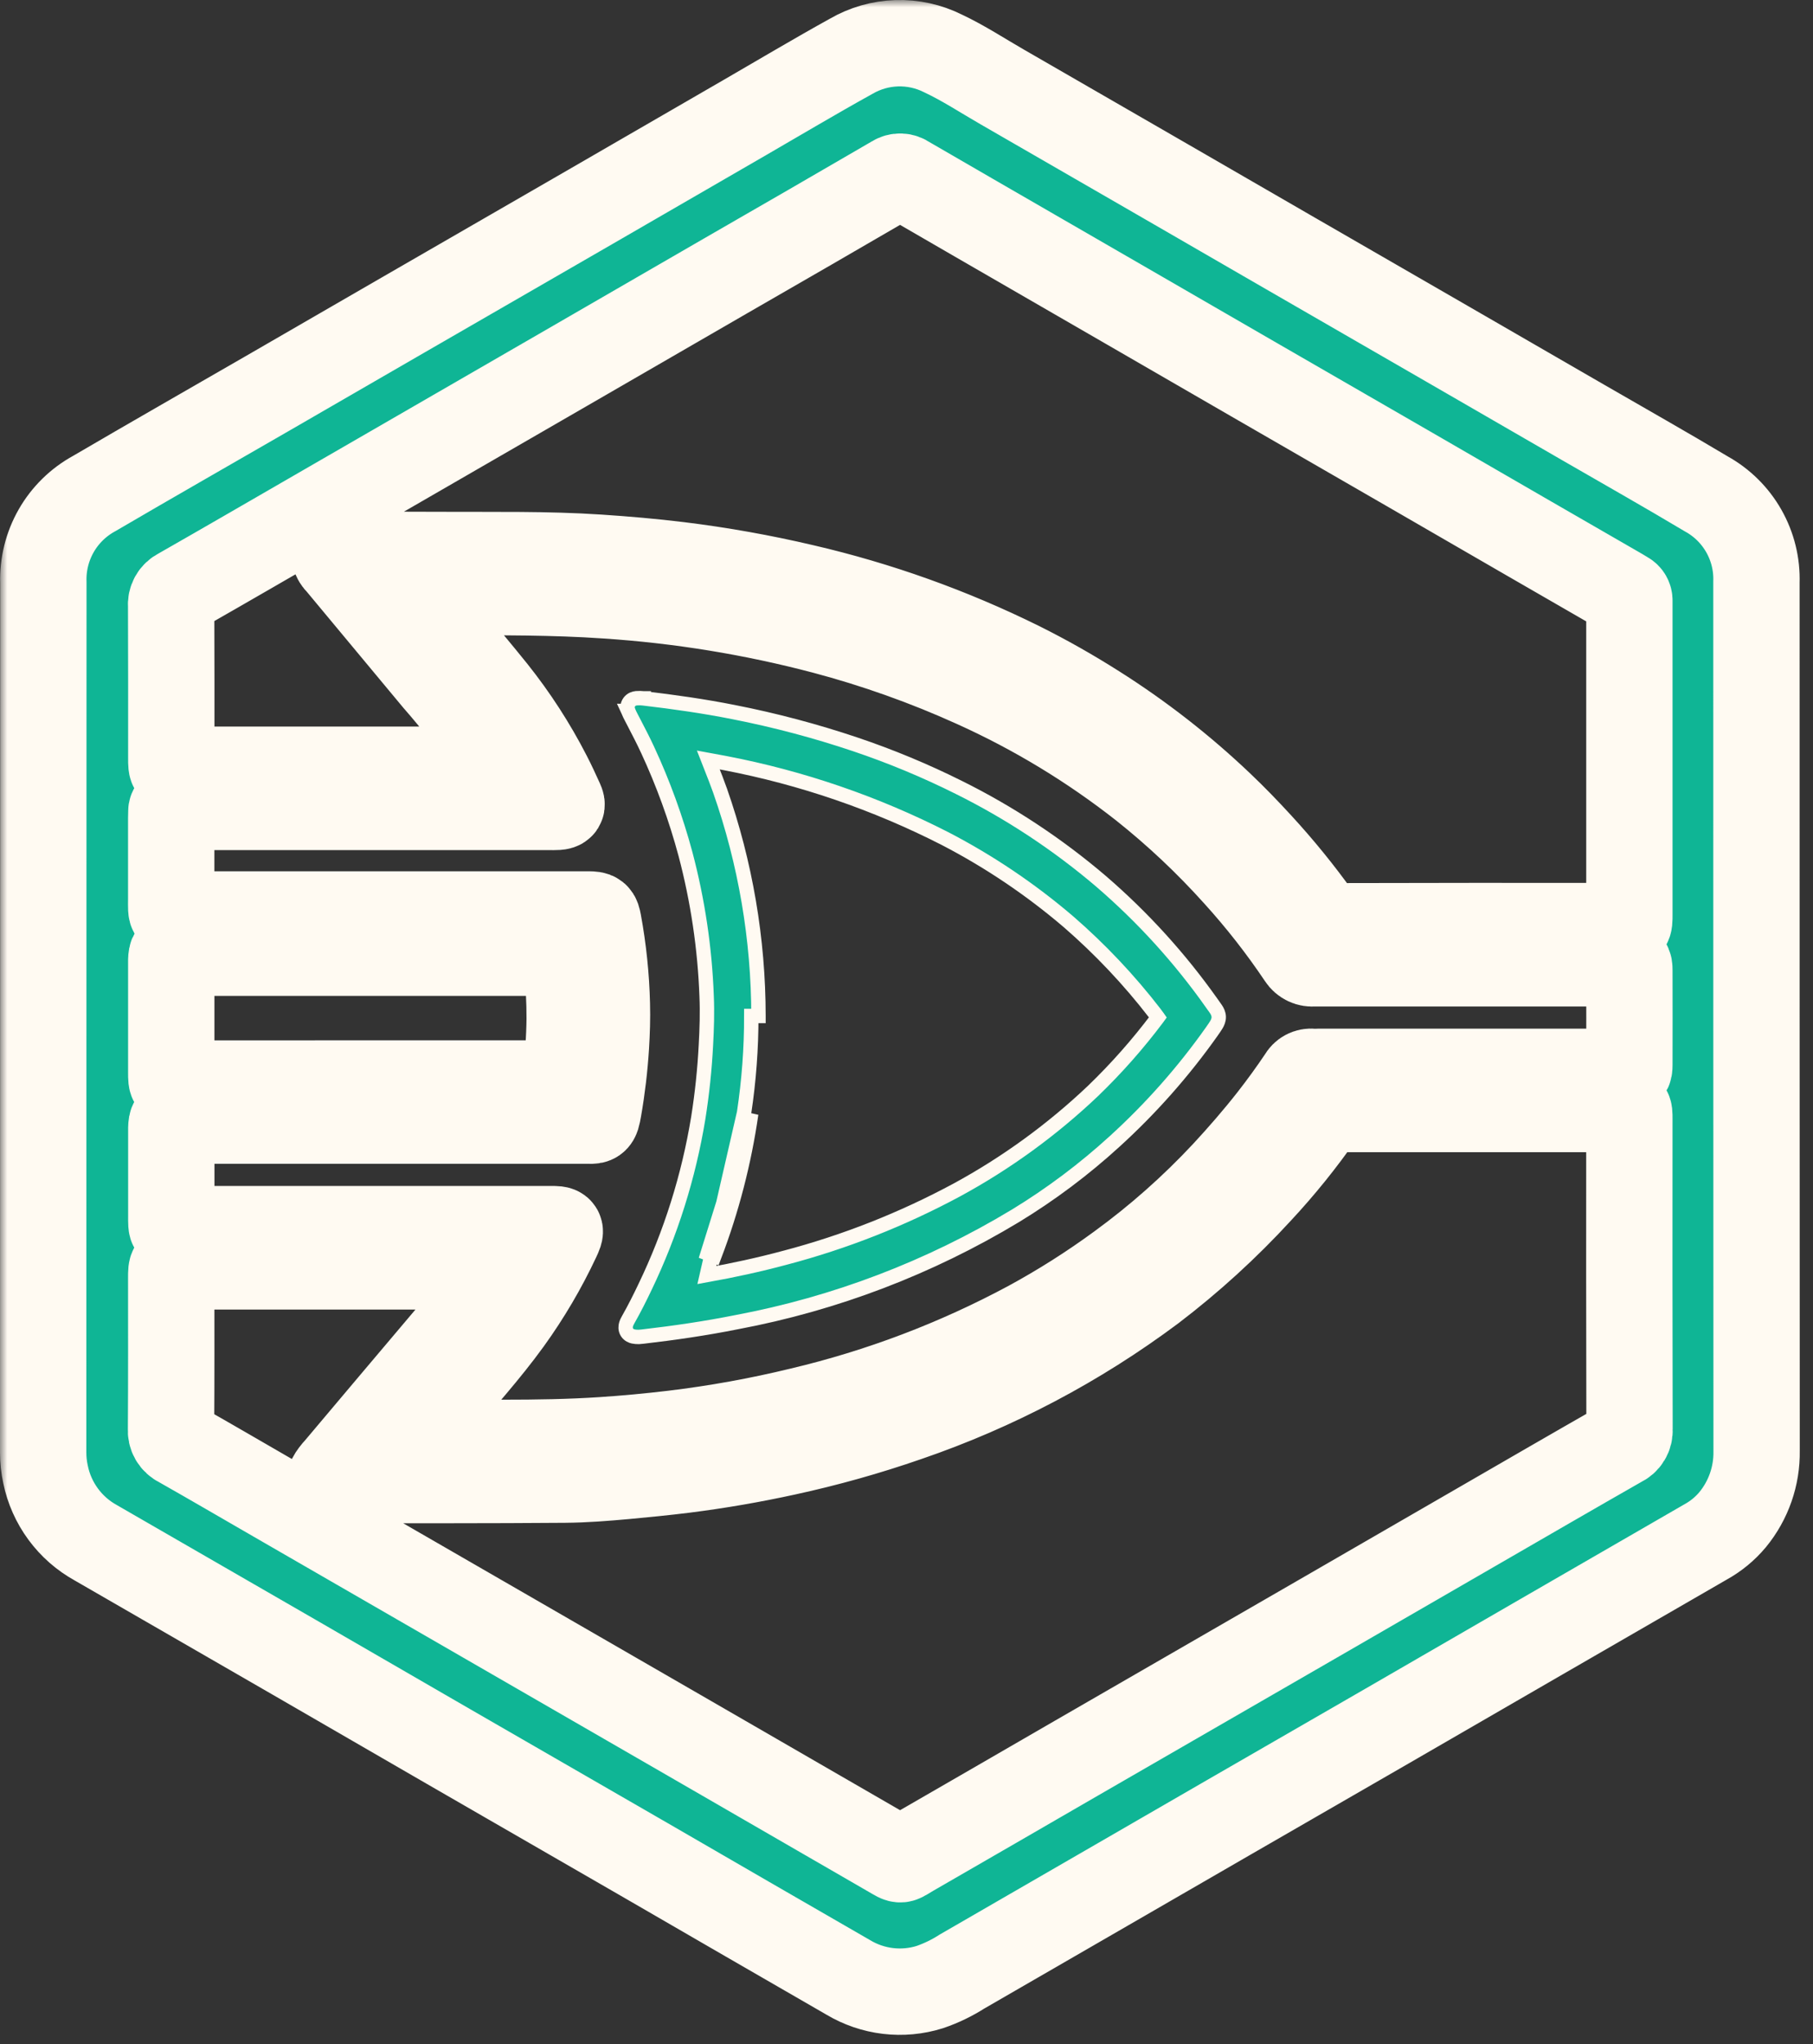 <svg width="126" height="142" viewBox="0 0 126 142" fill="none" xmlns="http://www.w3.org/2000/svg">
<rect x="0" y="0" width="126" height="142" fill="#333333" stroke="none"/>
<mask id="path-1-outside-1" maskUnits="userSpaceOnUse" x="0" y="0.001" width="126" height="142" fill="black">
<rect fill="white" y="0.001" width="126" height="142"/>
<path d="M122.071 70.667C122.071 80.706 122.074 90.745 122.08 100.784C122.109 102.521 121.519 104.211 120.417 105.553C119.891 106.183 119.252 106.709 118.533 107.105C114.728 109.305 110.92 111.503 107.11 113.699C103.539 115.761 99.969 117.825 96.4 119.891C92.71 122.021 89.019 124.149 85.328 126.275C82.509 127.902 79.691 129.53 76.873 131.16C73.54 133.086 70.205 135.012 66.868 136.938C66.164 137.388 65.409 137.753 64.619 138.024C63.681 138.317 62.691 138.409 61.714 138.293C60.738 138.177 59.797 137.856 58.953 137.351C54.257 134.646 49.565 131.934 44.876 129.217C40.316 126.585 35.755 123.955 31.192 121.327C27.62 119.265 24.05 117.201 20.482 115.134C16.807 113.012 13.131 110.892 9.454 108.775C8.524 108.239 7.592 107.707 6.664 107.166C5.771 106.674 4.996 105.995 4.392 105.174C3.788 104.354 3.369 103.412 3.164 102.414C3.055 101.914 3 101.404 3 100.893C3 80.747 3.004 60.6 3.013 40.453C2.974 39.197 3.284 37.955 3.908 36.865C4.533 35.775 5.448 34.88 6.551 34.279C10.537 31.947 14.551 29.658 18.551 27.349C21.71 25.526 24.868 23.701 28.024 21.875C32.363 19.371 36.702 16.867 41.042 14.364C44.614 12.302 48.183 10.238 51.75 8.172C54.214 6.748 56.659 5.289 59.15 3.912C60.115 3.351 61.204 3.039 62.319 3.004C63.435 2.969 64.541 3.213 65.539 3.712C66.957 4.379 68.273 5.245 69.631 6.027C73.322 8.152 77.012 10.28 80.7 12.411C83.622 14.098 86.543 15.786 89.464 17.475C93.169 19.614 96.874 21.752 100.579 23.887C103.723 25.702 106.866 27.518 110.009 29.334C112.871 30.988 115.75 32.614 118.588 34.308C119.678 34.911 120.58 35.803 121.194 36.887C121.809 37.97 122.111 39.202 122.069 40.447C122.072 50.52 122.072 60.594 122.071 70.667ZM23.264 38.615C23.455 38.534 23.665 38.508 23.869 38.542C26.153 38.542 28.436 38.537 30.72 38.55C34.348 38.57 37.977 38.497 41.603 38.737C43.473 38.861 45.337 39.021 47.197 39.249C50.105 39.607 52.992 40.123 55.845 40.793C61.047 41.999 66.092 43.803 70.879 46.169C72.694 47.074 74.461 48.073 76.173 49.161C79.272 51.12 82.171 53.379 84.827 55.906C85.753 56.786 86.643 57.706 87.507 58.647C88.986 60.251 90.363 61.945 91.632 63.719C91.752 63.92 91.925 64.084 92.131 64.193C92.338 64.303 92.57 64.353 92.804 64.34C99.349 64.323 105.894 64.319 112.439 64.329C113.239 64.329 113.239 64.329 113.239 63.504V42.182C113.239 42.029 113.239 41.875 113.239 41.722C113.242 41.636 113.221 41.552 113.179 41.477C113.137 41.403 113.075 41.342 113 41.3C112.868 41.221 112.739 41.14 112.606 41.063C110.436 39.811 108.266 38.56 106.096 37.309C103.425 35.767 100.755 34.223 98.085 32.678C94.396 30.549 90.706 28.421 87.015 26.292C84.093 24.606 81.172 22.918 78.251 21.227L67.892 15.245C66.269 14.308 64.647 13.369 63.025 12.428C62.898 12.332 62.744 12.277 62.585 12.271C62.425 12.265 62.268 12.308 62.134 12.395C58.231 14.665 54.322 16.925 50.406 19.175C46.585 21.383 42.765 23.591 38.944 25.8C33.395 29.005 27.847 32.209 22.3 35.41C19.023 37.301 15.752 39.2 12.465 41.074C12.276 41.165 12.12 41.311 12.018 41.494C11.916 41.677 11.873 41.887 11.895 42.095C11.911 45.623 11.903 49.151 11.904 52.679C11.904 53.465 11.904 53.466 12.694 53.466H34.216C34.336 53.466 34.455 53.466 34.574 53.466C34.796 53.461 34.848 53.353 34.741 53.166C34.568 52.872 34.389 52.582 34.208 52.293C33.027 50.52 31.73 48.827 30.323 47.227C28.066 44.517 25.81 41.807 23.555 39.096C23.411 38.969 23.31 38.801 23.264 38.615V38.615ZM22.939 102.721C23.086 102.463 23.264 102.224 23.47 102.009C24.709 100.536 25.95 99.064 27.193 97.595C28.567 95.968 29.942 94.342 31.318 92.717C32.438 91.41 33.463 90.024 34.384 88.569C34.484 88.416 34.679 88.25 34.591 88.075C34.484 87.865 34.223 87.963 34.03 87.963C26.906 87.958 19.782 87.958 12.657 87.963C11.901 87.963 11.9 87.963 11.9 88.738C11.9 92.249 11.91 95.76 11.887 99.271C11.867 99.487 11.914 99.705 12.023 99.893C12.132 100.081 12.297 100.23 12.495 100.32C14.704 101.57 16.895 102.852 19.095 104.12L33.886 112.652C38.579 115.36 43.273 118.068 47.967 120.776C52.601 123.451 57.234 126.127 61.867 128.805C62.706 129.29 62.477 129.243 63.367 128.731C67.194 126.531 71.01 124.315 74.832 122.108C80.41 118.887 85.989 115.668 91.569 112.451C95.259 110.321 98.948 108.19 102.636 106.058C105.971 104.132 109.303 102.2 112.648 100.292C112.839 100.208 113 100.067 113.107 99.888C113.215 99.708 113.264 99.5 113.248 99.292C113.233 92.1 113.229 84.907 113.238 77.714C113.238 77.036 113.238 77.036 112.553 77.032H100.9C98.156 77.032 95.412 77.032 92.668 77.032C92.501 77.013 92.332 77.04 92.18 77.111C92.028 77.181 91.897 77.293 91.804 77.432C90.499 79.307 89.062 81.086 87.504 82.757C85.231 85.231 82.745 87.498 80.072 89.533C74.898 93.393 69.154 96.422 63.047 98.512C60.293 99.467 57.484 100.256 54.636 100.874C52.288 101.388 49.921 101.796 47.536 102.097C46.184 102.265 44.83 102.397 43.473 102.524C42.065 102.651 40.653 102.764 39.243 102.775C33.977 102.817 28.71 102.803 23.443 102.808C23.27 102.833 23.094 102.802 22.939 102.721ZM28.439 100.154C28.648 100.217 28.867 100.24 29.084 100.222C31.062 100.222 33.039 100.222 35.016 100.222C37.299 100.222 39.58 100.188 41.86 100.038C43.51 99.929 45.154 99.776 46.793 99.58C49.771 99.222 52.725 98.688 55.64 97.98C61.17 96.673 66.505 94.648 71.51 91.959C73.697 90.771 75.802 89.437 77.81 87.966C80.443 86.049 82.887 83.885 85.11 81.505C86.246 80.279 87.34 79.021 88.371 77.705C89.096 76.779 89.786 75.827 90.442 74.85C90.513 74.715 90.623 74.604 90.758 74.532C90.894 74.461 91.047 74.432 91.199 74.45C91.351 74.465 91.506 74.45 91.659 74.45H112.267C112.42 74.45 112.574 74.45 112.727 74.45C113.185 74.437 113.238 74.398 113.239 73.955C113.244 71.773 113.244 69.591 113.239 67.41C113.239 66.964 113.188 66.919 112.732 66.91C111.932 66.903 111.132 66.91 110.332 66.91C103.991 66.91 97.651 66.91 91.31 66.91C91.135 66.931 90.958 66.903 90.799 66.828C90.64 66.753 90.505 66.635 90.41 66.487C89.052 64.463 87.548 62.541 85.91 60.737C83.927 58.531 81.764 56.493 79.442 54.647C75.832 51.808 71.889 49.42 67.7 47.536C64.328 46.012 60.836 44.77 57.259 43.822C52.297 42.515 47.221 41.688 42.1 41.354C40.283 41.228 38.459 41.173 36.637 41.146C34.183 41.11 31.728 41.132 29.274 41.13C29.174 41.13 29.069 41.13 28.967 41.137C28.754 41.156 28.759 41.27 28.857 41.415C28.887 41.457 28.918 41.497 28.952 41.535C29.673 42.397 30.397 43.258 31.115 44.123C32.182 45.407 33.26 46.683 34.306 47.984C35.764 49.811 37.037 51.778 38.106 53.857C38.413 54.446 38.688 55.057 38.963 55.657C39.095 55.946 39.042 56.021 38.728 56.044C38.558 56.056 38.387 56.049 38.217 56.049H12.8C12.613 56.049 12.425 56.049 12.238 56.058C12.195 56.054 12.152 56.059 12.111 56.073C12.07 56.087 12.033 56.11 12.002 56.14C11.97 56.169 11.946 56.206 11.93 56.246C11.914 56.286 11.907 56.329 11.909 56.372C11.902 56.525 11.899 56.679 11.899 56.832C11.899 58.707 11.899 60.582 11.899 62.457C11.899 63.601 11.799 63.519 12.935 63.519H40.4C40.571 63.519 40.741 63.519 40.912 63.519C41.444 63.529 41.491 63.562 41.587 64.073C41.933 65.95 42.13 67.851 42.176 69.759C42.203 70.729 42.17 71.699 42.111 72.67C42.019 74.132 41.847 75.588 41.595 77.031C41.435 77.957 41.406 77.838 40.623 77.838C31.401 77.838 22.179 77.838 12.958 77.838C12.788 77.838 12.617 77.838 12.447 77.838C11.961 77.85 11.92 77.89 11.905 78.362C11.905 78.498 11.905 78.635 11.905 78.771V84.447C11.905 85.434 11.85 85.376 12.81 85.376H38.27C39.009 85.376 39.027 85.397 38.713 86.067C37.778 88.059 36.66 89.959 35.374 91.744C33.796 93.93 31.974 95.914 30.255 97.987C29.67 98.7 29.075 99.4 28.437 100.154H28.439ZM25.552 75.261H38.38C38.533 75.261 38.687 75.266 38.84 75.261C39.197 75.24 39.249 75.193 39.299 74.849C39.478 73.499 39.576 72.139 39.591 70.777C39.595 69.517 39.528 68.258 39.391 67.006C39.318 66.173 39.308 66.174 38.471 66.174H12.76C12.641 66.174 12.521 66.174 12.402 66.174C11.969 66.193 11.918 66.247 11.902 66.693C11.902 66.778 11.902 66.863 11.902 66.948C11.902 69.469 11.902 71.99 11.902 74.512C11.902 75.262 11.902 75.263 12.675 75.264L25.552 75.261Z"/>
</mask>
<path d="M122.071 70.667C122.071 80.706 122.074 90.745 122.08 100.784C122.109 102.521 121.519 104.211 120.417 105.553C119.891 106.183 119.252 106.709 118.533 107.105C114.728 109.305 110.92 111.503 107.11 113.699C103.539 115.761 99.969 117.825 96.4 119.891C92.71 122.021 89.019 124.149 85.328 126.275C82.509 127.902 79.691 129.53 76.873 131.16C73.54 133.086 70.205 135.012 66.868 136.938C66.164 137.388 65.409 137.753 64.619 138.024C63.681 138.317 62.691 138.409 61.714 138.293C60.738 138.177 59.797 137.856 58.953 137.351C54.257 134.646 49.565 131.934 44.876 129.217C40.316 126.585 35.755 123.955 31.192 121.327C27.62 119.265 24.05 117.201 20.482 115.134C16.807 113.012 13.131 110.892 9.454 108.775C8.524 108.239 7.592 107.707 6.664 107.166C5.771 106.674 4.996 105.995 4.392 105.174C3.788 104.354 3.369 103.412 3.164 102.414C3.055 101.914 3 101.404 3 100.893C3 80.747 3.004 60.6 3.013 40.453C2.974 39.197 3.284 37.955 3.908 36.865C4.533 35.775 5.448 34.88 6.551 34.279C10.537 31.947 14.551 29.658 18.551 27.349C21.71 25.526 24.868 23.701 28.024 21.875C32.363 19.371 36.702 16.867 41.042 14.364C44.614 12.302 48.183 10.238 51.75 8.172C54.214 6.748 56.659 5.289 59.15 3.912C60.115 3.351 61.204 3.039 62.319 3.004C63.435 2.969 64.541 3.213 65.539 3.712C66.957 4.379 68.273 5.245 69.631 6.027C73.322 8.152 77.012 10.28 80.7 12.411C83.622 14.098 86.543 15.786 89.464 17.475C93.169 19.614 96.874 21.752 100.579 23.887C103.723 25.702 106.866 27.518 110.009 29.334C112.871 30.988 115.75 32.614 118.588 34.308C119.678 34.911 120.58 35.803 121.194 36.887C121.809 37.97 122.111 39.202 122.069 40.447C122.072 50.52 122.072 60.594 122.071 70.667ZM23.264 38.615C23.455 38.534 23.665 38.508 23.869 38.542C26.153 38.542 28.436 38.537 30.72 38.55C34.348 38.57 37.977 38.497 41.603 38.737C43.473 38.861 45.337 39.021 47.197 39.249C50.105 39.607 52.992 40.123 55.845 40.793C61.047 41.999 66.092 43.803 70.879 46.169C72.694 47.074 74.461 48.073 76.173 49.161C79.272 51.12 82.171 53.379 84.827 55.906C85.753 56.786 86.643 57.706 87.507 58.647C88.986 60.251 90.363 61.945 91.632 63.719C91.752 63.92 91.925 64.084 92.131 64.193C92.338 64.303 92.57 64.353 92.804 64.34C99.349 64.323 105.894 64.319 112.439 64.329C113.239 64.329 113.239 64.329 113.239 63.504V42.182C113.239 42.029 113.239 41.875 113.239 41.722C113.242 41.636 113.221 41.552 113.179 41.477C113.137 41.403 113.075 41.342 113 41.3C112.868 41.221 112.739 41.14 112.606 41.063C110.436 39.811 108.266 38.56 106.096 37.309C103.425 35.767 100.755 34.223 98.085 32.678C94.396 30.549 90.706 28.421 87.015 26.292C84.093 24.606 81.172 22.918 78.251 21.227L67.892 15.245C66.269 14.308 64.647 13.369 63.025 12.428C62.898 12.332 62.744 12.277 62.585 12.271C62.425 12.265 62.268 12.308 62.134 12.395C58.231 14.665 54.322 16.925 50.406 19.175C46.585 21.383 42.765 23.591 38.944 25.8C33.395 29.005 27.847 32.209 22.3 35.41C19.023 37.301 15.752 39.2 12.465 41.074C12.276 41.165 12.12 41.311 12.018 41.494C11.916 41.677 11.873 41.887 11.895 42.095C11.911 45.623 11.903 49.151 11.904 52.679C11.904 53.465 11.904 53.466 12.694 53.466H34.216C34.336 53.466 34.455 53.466 34.574 53.466C34.796 53.461 34.848 53.353 34.741 53.166C34.568 52.872 34.389 52.582 34.208 52.293C33.027 50.52 31.73 48.827 30.323 47.227C28.066 44.517 25.81 41.807 23.555 39.096C23.411 38.969 23.31 38.801 23.264 38.615V38.615ZM22.939 102.721C23.086 102.463 23.264 102.224 23.47 102.009C24.709 100.536 25.95 99.064 27.193 97.595C28.567 95.968 29.942 94.342 31.318 92.717C32.438 91.41 33.463 90.024 34.384 88.569C34.484 88.416 34.679 88.25 34.591 88.075C34.484 87.865 34.223 87.963 34.03 87.963C26.906 87.958 19.782 87.958 12.657 87.963C11.901 87.963 11.9 87.963 11.9 88.738C11.9 92.249 11.91 95.76 11.887 99.271C11.867 99.487 11.914 99.705 12.023 99.893C12.132 100.081 12.297 100.23 12.495 100.32C14.704 101.57 16.895 102.852 19.095 104.12L33.886 112.652C38.579 115.36 43.273 118.068 47.967 120.776C52.601 123.451 57.234 126.127 61.867 128.805C62.706 129.29 62.477 129.243 63.367 128.731C67.194 126.531 71.01 124.315 74.832 122.108C80.41 118.887 85.989 115.668 91.569 112.451C95.259 110.321 98.948 108.19 102.636 106.058C105.971 104.132 109.303 102.2 112.648 100.292C112.839 100.208 113 100.067 113.107 99.888C113.215 99.708 113.264 99.5 113.248 99.292C113.233 92.1 113.229 84.907 113.238 77.714C113.238 77.036 113.238 77.036 112.553 77.032H100.9C98.156 77.032 95.412 77.032 92.668 77.032C92.501 77.013 92.332 77.04 92.18 77.111C92.028 77.181 91.897 77.293 91.804 77.432C90.499 79.307 89.062 81.086 87.504 82.757C85.231 85.231 82.745 87.498 80.072 89.533C74.898 93.393 69.154 96.422 63.047 98.512C60.293 99.467 57.484 100.256 54.636 100.874C52.288 101.388 49.921 101.796 47.536 102.097C46.184 102.265 44.83 102.397 43.473 102.524C42.065 102.651 40.653 102.764 39.243 102.775C33.977 102.817 28.71 102.803 23.443 102.808C23.27 102.833 23.094 102.802 22.939 102.721ZM28.439 100.154C28.648 100.217 28.867 100.24 29.084 100.222C31.062 100.222 33.039 100.222 35.016 100.222C37.299 100.222 39.58 100.188 41.86 100.038C43.51 99.929 45.154 99.776 46.793 99.58C49.771 99.222 52.725 98.688 55.64 97.98C61.17 96.673 66.505 94.648 71.51 91.959C73.697 90.771 75.802 89.437 77.81 87.966C80.443 86.049 82.887 83.885 85.11 81.505C86.246 80.279 87.34 79.021 88.371 77.705C89.096 76.779 89.786 75.827 90.442 74.85C90.513 74.715 90.623 74.604 90.758 74.532C90.894 74.461 91.047 74.432 91.199 74.45C91.351 74.465 91.506 74.45 91.659 74.45H112.267C112.42 74.45 112.574 74.45 112.727 74.45C113.185 74.437 113.238 74.398 113.239 73.955C113.244 71.773 113.244 69.591 113.239 67.41C113.239 66.964 113.188 66.919 112.732 66.91C111.932 66.903 111.132 66.91 110.332 66.91C103.991 66.91 97.651 66.91 91.31 66.91C91.135 66.931 90.958 66.903 90.799 66.828C90.64 66.753 90.505 66.635 90.41 66.487C89.052 64.463 87.548 62.541 85.91 60.737C83.927 58.531 81.764 56.493 79.442 54.647C75.832 51.808 71.889 49.42 67.7 47.536C64.328 46.012 60.836 44.77 57.259 43.822C52.297 42.515 47.221 41.688 42.1 41.354C40.283 41.228 38.459 41.173 36.637 41.146C34.183 41.11 31.728 41.132 29.274 41.13C29.174 41.13 29.069 41.13 28.967 41.137C28.754 41.156 28.759 41.27 28.857 41.415C28.887 41.457 28.918 41.497 28.952 41.535C29.673 42.397 30.397 43.258 31.115 44.123C32.182 45.407 33.26 46.683 34.306 47.984C35.764 49.811 37.037 51.778 38.106 53.857C38.413 54.446 38.688 55.057 38.963 55.657C39.095 55.946 39.042 56.021 38.728 56.044C38.558 56.056 38.387 56.049 38.217 56.049H12.8C12.613 56.049 12.425 56.049 12.238 56.058C12.195 56.054 12.152 56.059 12.111 56.073C12.07 56.087 12.033 56.11 12.002 56.14C11.97 56.169 11.946 56.206 11.93 56.246C11.914 56.286 11.907 56.329 11.909 56.372C11.902 56.525 11.899 56.679 11.899 56.832C11.899 58.707 11.899 60.582 11.899 62.457C11.899 63.601 11.799 63.519 12.935 63.519H40.4C40.571 63.519 40.741 63.519 40.912 63.519C41.444 63.529 41.491 63.562 41.587 64.073C41.933 65.95 42.13 67.851 42.176 69.759C42.203 70.729 42.17 71.699 42.111 72.67C42.019 74.132 41.847 75.588 41.595 77.031C41.435 77.957 41.406 77.838 40.623 77.838C31.401 77.838 22.179 77.838 12.958 77.838C12.788 77.838 12.617 77.838 12.447 77.838C11.961 77.85 11.92 77.89 11.905 78.362C11.905 78.498 11.905 78.635 11.905 78.771V84.447C11.905 85.434 11.85 85.376 12.81 85.376H38.27C39.009 85.376 39.027 85.397 38.713 86.067C37.778 88.059 36.66 89.959 35.374 91.744C33.796 93.93 31.974 95.914 30.255 97.987C29.67 98.7 29.075 99.4 28.437 100.154H28.439ZM25.552 75.261H38.38C38.533 75.261 38.687 75.266 38.84 75.261C39.197 75.24 39.249 75.193 39.299 74.849C39.478 73.499 39.576 72.139 39.591 70.777C39.595 69.517 39.528 68.258 39.391 67.006C39.318 66.173 39.308 66.174 38.471 66.174H12.76C12.641 66.174 12.521 66.174 12.402 66.174C11.969 66.193 11.918 66.247 11.902 66.693C11.902 66.778 11.902 66.863 11.902 66.948C11.902 69.469 11.902 71.99 11.902 74.512C11.902 75.262 11.902 75.263 12.675 75.264L25.552 75.261Z" fill="#0FB595"/>
<path d="M122.071 70.667C122.071 80.706 122.074 90.745 122.08 100.784C122.109 102.521 121.519 104.211 120.417 105.553C119.891 106.183 119.252 106.709 118.533 107.105C114.728 109.305 110.92 111.503 107.11 113.699C103.539 115.761 99.969 117.825 96.4 119.891C92.71 122.021 89.019 124.149 85.328 126.275C82.509 127.902 79.691 129.53 76.873 131.16C73.54 133.086 70.205 135.012 66.868 136.938C66.164 137.388 65.409 137.753 64.619 138.024C63.681 138.317 62.691 138.409 61.714 138.293C60.738 138.177 59.797 137.856 58.953 137.351C54.257 134.646 49.565 131.934 44.876 129.217C40.316 126.585 35.755 123.955 31.192 121.327C27.62 119.265 24.05 117.201 20.482 115.134C16.807 113.012 13.131 110.892 9.454 108.775C8.524 108.239 7.592 107.707 6.664 107.166C5.771 106.674 4.996 105.995 4.392 105.174C3.788 104.354 3.369 103.412 3.164 102.414C3.055 101.914 3 101.404 3 100.893C3 80.747 3.004 60.6 3.013 40.453C2.974 39.197 3.284 37.955 3.908 36.865C4.533 35.775 5.448 34.88 6.551 34.279C10.537 31.947 14.551 29.658 18.551 27.349C21.71 25.526 24.868 23.701 28.024 21.875C32.363 19.371 36.702 16.867 41.042 14.364C44.614 12.302 48.183 10.238 51.75 8.172C54.214 6.748 56.659 5.289 59.15 3.912C60.115 3.351 61.204 3.039 62.319 3.004C63.435 2.969 64.541 3.213 65.539 3.712C66.957 4.379 68.273 5.245 69.631 6.027C73.322 8.152 77.012 10.28 80.7 12.411C83.622 14.098 86.543 15.786 89.464 17.475C93.169 19.614 96.874 21.752 100.579 23.887C103.723 25.702 106.866 27.518 110.009 29.334C112.871 30.988 115.75 32.614 118.588 34.308C119.678 34.911 120.58 35.803 121.194 36.887C121.809 37.97 122.111 39.202 122.069 40.447C122.072 50.52 122.072 60.594 122.071 70.667ZM23.264 38.615C23.455 38.534 23.665 38.508 23.869 38.542C26.153 38.542 28.436 38.537 30.72 38.55C34.348 38.57 37.977 38.497 41.603 38.737C43.473 38.861 45.337 39.021 47.197 39.249C50.105 39.607 52.992 40.123 55.845 40.793C61.047 41.999 66.092 43.803 70.879 46.169C72.694 47.074 74.461 48.073 76.173 49.161C79.272 51.12 82.171 53.379 84.827 55.906C85.753 56.786 86.643 57.706 87.507 58.647C88.986 60.251 90.363 61.945 91.632 63.719C91.752 63.92 91.925 64.084 92.131 64.193C92.338 64.303 92.57 64.353 92.804 64.34C99.349 64.323 105.894 64.319 112.439 64.329C113.239 64.329 113.239 64.329 113.239 63.504V42.182C113.239 42.029 113.239 41.875 113.239 41.722C113.242 41.636 113.221 41.552 113.179 41.477C113.137 41.403 113.075 41.342 113 41.3C112.868 41.221 112.739 41.14 112.606 41.063C110.436 39.811 108.266 38.56 106.096 37.309C103.425 35.767 100.755 34.223 98.085 32.678C94.396 30.549 90.706 28.421 87.015 26.292C84.093 24.606 81.172 22.918 78.251 21.227L67.892 15.245C66.269 14.308 64.647 13.369 63.025 12.428C62.898 12.332 62.744 12.277 62.585 12.271C62.425 12.265 62.268 12.308 62.134 12.395C58.231 14.665 54.322 16.925 50.406 19.175C46.585 21.383 42.765 23.591 38.944 25.8C33.395 29.005 27.847 32.209 22.3 35.41C19.023 37.301 15.752 39.2 12.465 41.074C12.276 41.165 12.12 41.311 12.018 41.494C11.916 41.677 11.873 41.887 11.895 42.095C11.911 45.623 11.903 49.151 11.904 52.679C11.904 53.465 11.904 53.466 12.694 53.466H34.216C34.336 53.466 34.455 53.466 34.574 53.466C34.796 53.461 34.848 53.353 34.741 53.166C34.568 52.872 34.389 52.582 34.208 52.293C33.027 50.52 31.73 48.827 30.323 47.227C28.066 44.517 25.81 41.807 23.555 39.096C23.411 38.969 23.31 38.801 23.264 38.615V38.615ZM22.939 102.721C23.086 102.463 23.264 102.224 23.47 102.009C24.709 100.536 25.95 99.064 27.193 97.595C28.567 95.968 29.942 94.342 31.318 92.717C32.438 91.41 33.463 90.024 34.384 88.569C34.484 88.416 34.679 88.25 34.591 88.075C34.484 87.865 34.223 87.963 34.03 87.963C26.906 87.958 19.782 87.958 12.657 87.963C11.901 87.963 11.9 87.963 11.9 88.738C11.9 92.249 11.91 95.76 11.887 99.271C11.867 99.487 11.914 99.705 12.023 99.893C12.132 100.081 12.297 100.23 12.495 100.32C14.704 101.57 16.895 102.852 19.095 104.12L33.886 112.652C38.579 115.36 43.273 118.068 47.967 120.776C52.601 123.451 57.234 126.127 61.867 128.805C62.706 129.29 62.477 129.243 63.367 128.731C67.194 126.531 71.01 124.315 74.832 122.108C80.41 118.887 85.989 115.668 91.569 112.451C95.259 110.321 98.948 108.19 102.636 106.058C105.971 104.132 109.303 102.2 112.648 100.292C112.839 100.208 113 100.067 113.107 99.888C113.215 99.708 113.264 99.5 113.248 99.292C113.233 92.1 113.229 84.907 113.238 77.714C113.238 77.036 113.238 77.036 112.553 77.032H100.9C98.156 77.032 95.412 77.032 92.668 77.032C92.501 77.013 92.332 77.04 92.18 77.111C92.028 77.181 91.897 77.293 91.804 77.432C90.499 79.307 89.062 81.086 87.504 82.757C85.231 85.231 82.745 87.498 80.072 89.533C74.898 93.393 69.154 96.422 63.047 98.512C60.293 99.467 57.484 100.256 54.636 100.874C52.288 101.388 49.921 101.796 47.536 102.097C46.184 102.265 44.83 102.397 43.473 102.524C42.065 102.651 40.653 102.764 39.243 102.775C33.977 102.817 28.71 102.803 23.443 102.808C23.27 102.833 23.094 102.802 22.939 102.721ZM28.439 100.154C28.648 100.217 28.867 100.24 29.084 100.222C31.062 100.222 33.039 100.222 35.016 100.222C37.299 100.222 39.58 100.188 41.86 100.038C43.51 99.929 45.154 99.776 46.793 99.58C49.771 99.222 52.725 98.688 55.64 97.98C61.17 96.673 66.505 94.648 71.51 91.959C73.697 90.771 75.802 89.437 77.81 87.966C80.443 86.049 82.887 83.885 85.11 81.505C86.246 80.279 87.34 79.021 88.371 77.705C89.096 76.779 89.786 75.827 90.442 74.85C90.513 74.715 90.623 74.604 90.758 74.532C90.894 74.461 91.047 74.432 91.199 74.45C91.351 74.465 91.506 74.45 91.659 74.45H112.267C112.42 74.45 112.574 74.45 112.727 74.45C113.185 74.437 113.238 74.398 113.239 73.955C113.244 71.773 113.244 69.591 113.239 67.41C113.239 66.964 113.188 66.919 112.732 66.91C111.932 66.903 111.132 66.91 110.332 66.91C103.991 66.91 97.651 66.91 91.31 66.91C91.135 66.931 90.958 66.903 90.799 66.828C90.64 66.753 90.505 66.635 90.41 66.487C89.052 64.463 87.548 62.541 85.91 60.737C83.927 58.531 81.764 56.493 79.442 54.647C75.832 51.808 71.889 49.42 67.7 47.536C64.328 46.012 60.836 44.77 57.259 43.822C52.297 42.515 47.221 41.688 42.1 41.354C40.283 41.228 38.459 41.173 36.637 41.146C34.183 41.11 31.728 41.132 29.274 41.13C29.174 41.13 29.069 41.13 28.967 41.137C28.754 41.156 28.759 41.27 28.857 41.415C28.887 41.457 28.918 41.497 28.952 41.535C29.673 42.397 30.397 43.258 31.115 44.123C32.182 45.407 33.26 46.683 34.306 47.984C35.764 49.811 37.037 51.778 38.106 53.857C38.413 54.446 38.688 55.057 38.963 55.657C39.095 55.946 39.042 56.021 38.728 56.044C38.558 56.056 38.387 56.049 38.217 56.049H12.8C12.613 56.049 12.425 56.049 12.238 56.058C12.195 56.054 12.152 56.059 12.111 56.073C12.07 56.087 12.033 56.11 12.002 56.14C11.97 56.169 11.946 56.206 11.93 56.246C11.914 56.286 11.907 56.329 11.909 56.372C11.902 56.525 11.899 56.679 11.899 56.832C11.899 58.707 11.899 60.582 11.899 62.457C11.899 63.601 11.799 63.519 12.935 63.519H40.4C40.571 63.519 40.741 63.519 40.912 63.519C41.444 63.529 41.491 63.562 41.587 64.073C41.933 65.95 42.13 67.851 42.176 69.759C42.203 70.729 42.17 71.699 42.111 72.67C42.019 74.132 41.847 75.588 41.595 77.031C41.435 77.957 41.406 77.838 40.623 77.838C31.401 77.838 22.179 77.838 12.958 77.838C12.788 77.838 12.617 77.838 12.447 77.838C11.961 77.85 11.92 77.89 11.905 78.362C11.905 78.498 11.905 78.635 11.905 78.771V84.447C11.905 85.434 11.85 85.376 12.81 85.376H38.27C39.009 85.376 39.027 85.397 38.713 86.067C37.778 88.059 36.66 89.959 35.374 91.744C33.796 93.93 31.974 95.914 30.255 97.987C29.67 98.7 29.075 99.4 28.437 100.154H28.439ZM25.552 75.261H38.38C38.533 75.261 38.687 75.266 38.84 75.261C39.197 75.24 39.249 75.193 39.299 74.849C39.478 73.499 39.576 72.139 39.591 70.777C39.595 69.517 39.528 68.258 39.391 67.006C39.318 66.173 39.308 66.174 38.471 66.174H12.76C12.641 66.174 12.521 66.174 12.402 66.174C11.969 66.193 11.918 66.247 11.902 66.693C11.902 66.778 11.902 66.863 11.902 66.948C11.902 69.469 11.902 71.99 11.902 74.512C11.902 75.262 11.902 75.263 12.675 75.264L25.552 75.261Z" stroke="#FFFAF2" stroke-width="6" mask="url(#path-1-outside-1)"/>
<path d="M44.377 92.864H44.395L44.413 92.863C44.418 92.862 44.426 92.862 44.436 92.861C44.483 92.859 44.578 92.853 44.663 92.841C46.852 92.588 49.036 92.27 51.207 91.836C58.05 90.55 64.608 88.049 70.57 84.453L70.572 84.452C73.032 82.954 75.342 81.222 77.469 79.28C79.981 76.995 82.239 74.444 84.202 71.672L84.204 71.669C84.22 71.647 84.236 71.624 84.251 71.601C84.364 71.44 84.464 71.298 84.534 71.178C84.615 71.042 84.704 70.859 84.7 70.635C84.695 70.411 84.597 70.235 84.519 70.114C84.471 70.039 84.403 69.945 84.332 69.846C84.295 69.794 84.257 69.741 84.22 69.689L84.219 69.689C82.01 66.562 79.427 63.719 76.526 61.221L76.524 61.219C73.507 58.648 70.186 56.456 66.635 54.693C64.311 53.533 61.909 52.535 59.447 51.706L59.447 51.706C56.68 50.775 53.855 50.026 50.99 49.464C48.916 49.05 46.827 48.758 44.74 48.509L44.74 48.508L44.737 48.508C44.571 48.489 44.403 48.486 44.237 48.498L44.237 48.498L44.232 48.499C44.086 48.511 43.877 48.57 43.735 48.764C43.581 48.975 43.599 49.214 43.662 49.382L43.661 49.382L43.666 49.393C43.723 49.536 43.789 49.676 43.862 49.811C43.932 49.947 44.002 50.081 44.072 50.215C44.394 50.835 44.711 51.444 45 52.069L45.001 52.07C46.088 54.409 46.971 56.838 47.641 59.329C48.494 62.555 48.987 65.866 49.109 69.201L49.109 69.205C49.158 70.32 49.122 71.442 49.06 72.578L49.06 72.579C48.973 74.279 48.795 75.973 48.528 77.654C47.861 81.717 46.619 85.664 44.837 89.376L44.837 89.377C44.465 90.156 44.081 90.921 43.659 91.663L43.659 91.663C43.603 91.762 43.543 91.879 43.509 91.999C43.477 92.115 43.442 92.331 43.574 92.54C43.701 92.742 43.903 92.808 44.013 92.832C44.131 92.859 44.261 92.864 44.377 92.864ZM54.558 87.362C52.767 87.845 50.954 88.237 49.124 88.566L51.713 77.29C52.049 75.066 52.216 72.819 52.213 70.57L52.713 70.57C52.713 70.57 52.713 70.569 52.713 70.569C52.709 65.238 51.806 59.945 50.042 54.914L50.042 54.913C49.853 54.378 49.641 53.842 49.434 53.318C49.362 53.138 49.292 52.96 49.223 52.783C49.611 52.852 49.998 52.926 50.385 53.003L50.385 53.003L50.389 53.004C55.706 54.022 60.853 55.786 65.675 58.247C68.745 59.838 71.623 61.776 74.252 64.021C76.455 65.931 78.462 68.055 80.244 70.362L80.244 70.362L80.249 70.367C80.319 70.456 80.383 70.539 80.441 70.624L80.442 70.627C80.453 70.643 80.463 70.657 80.472 70.67C80.462 70.684 80.451 70.698 80.438 70.715L80.436 70.718C79.081 72.522 77.583 74.216 75.958 75.781C73.119 78.475 69.939 80.786 66.5 82.654C62.72 84.689 58.712 86.269 54.561 87.362L54.558 87.362ZM49.648 87.245C50.863 84.055 51.721 80.741 52.208 77.363L49.181 87.067L49.648 87.245C49.648 87.245 49.648 87.245 49.648 87.245Z" fill="#0FB595" stroke="#FFFAF2"/>
</svg>
